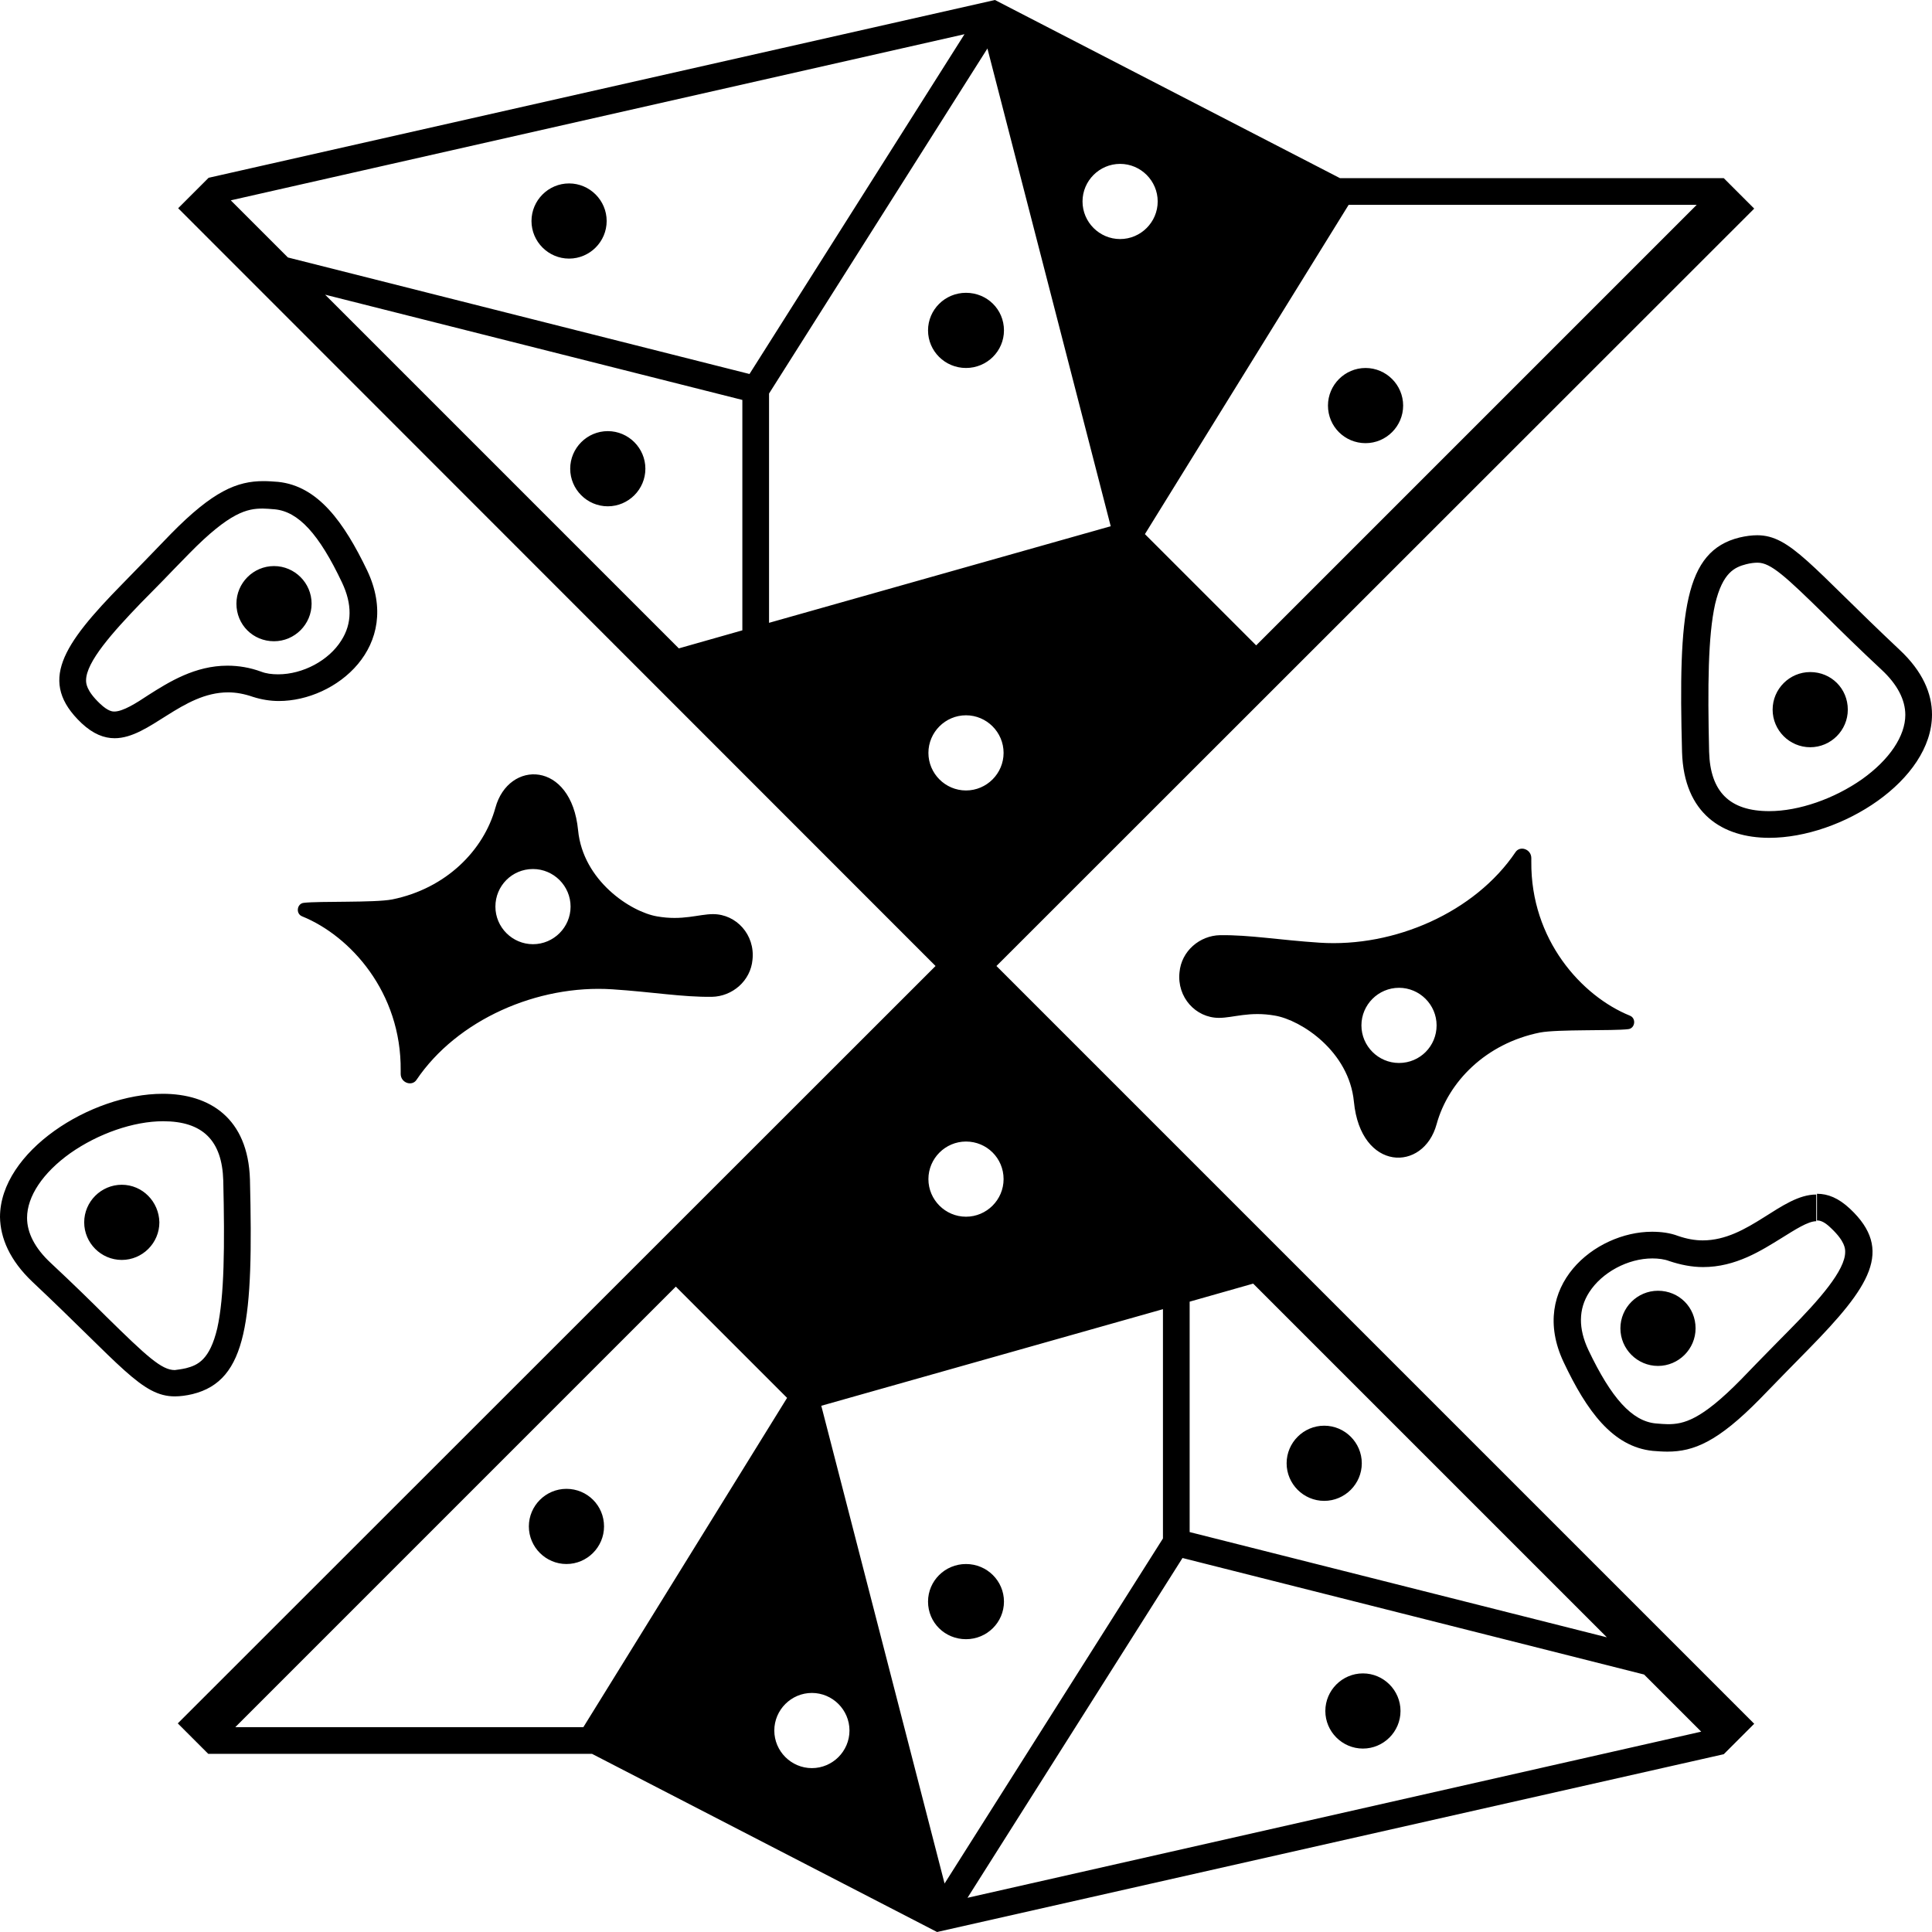 <?xml version="1.0" encoding="utf-8"?>
<!-- Generator: Adobe Illustrator 27.8.1, SVG Export Plug-In . SVG Version: 6.00 Build 0)  -->
<svg version="1.1" id="Layer_1" xmlns="http://www.w3.org/2000/svg" xmlns:xlink="http://www.w3.org/1999/xlink" x="0px" y="0px"
	 viewBox="0 0 514 514" style="enable-background:new 0 0 514 514;" xml:space="preserve">
<style type="text/css">
	.st0{clip-path:url(#SVGID_00000100367211641814492070000018242309208425638579_);}
</style>
<g>
	<defs>
		<rect id="SVGID_1_" x="-103" y="-103" width="720" height="720"/>
	</defs>
	<clipPath id="SVGID_00000023281931339176554490000018126438974413487244_">
		<use xlink:href="#SVGID_1_"  style="overflow:visible;"/>
	</clipPath>
	<g style="clip-path:url(#SVGID_00000023281931339176554490000018126438974413487244_);">
		<path d="M62.9,160.6c0-5.5,4.5-10,10-10c5.5,0,10,4.5,10,10c0,5.5-4.5,10-10,10C67.3,170.6,62.9,166.2,62.9,160.6z M151.4,48.8
			c-5.5,0-10,4.5-10,10c0,5.5,4.5,10,10,10c5.5,0,10-4.5,10-10C161.4,53.3,156.9,48.8,151.4,48.8z M363.3,117.9c5.5,0,10-4.5,10-10
			c0-5.5-4.5-10-10-10c-5.5,0-10,4.5-10,10C353.3,113.5,357.8,117.9,363.3,117.9z M106.6,285.7c0-0.3,0-0.6,0-0.9
			c0.2-20.8-13.4-35.8-26.2-41c-1.8-0.7-1.4-3.4,0.4-3.6c4.1-0.5,18.7,0,23.5-0.9c14.4-2.9,24.4-13.1,27.5-24.4
			c3.5-12.8,20.2-12.6,22,6c1.3,13.4,14,21.7,21,22.9c6.8,1.2,11.1-0.6,14.9-0.6c6.2,0,11.2,5.5,10.5,12.1
			c-0.5,5.7-5.4,9.8-10.8,9.9c-7.9,0.1-15.8-1.3-26.5-2c-19.9-1.3-41.3,8.1-52.1,24.1C109.6,289.1,106.6,288.1,106.6,285.7z
			 M131.8,241.2c0,5.5,4.5,10,10,10c5.5,0,10-4.5,10-10c0-5.5-4.5-10-10-10C136.2,231.2,131.8,235.7,131.8,241.2z M32.4,315.2
			c-5.5,0-10,4.5-10,10c0,5.5,4.5,10,10,10c5.5,0,10-4.5,10-10C42.3,319.7,37.9,315.2,32.4,315.2z M32.6,155.3
			c5.7-5.8,6.1-6.3,12.9-13.3c11.2-11.4,17.6-14,24.6-14c1.3,0,2.6,0.1,3.9,0.2c10.6,1.1,17.5,10.7,23.7,23.6
			c9.5,20.1-8.3,34.7-23.5,34.7c-2.4,0-4.7-0.4-6.9-1.1c-2.3-0.8-4.5-1.2-6.6-1.2c-12.3,0-20.9,12.2-30.2,12.2c-2.8,0-5.7-1.1-8.8-4
			C10.1,181.4,16.5,171.7,32.6,155.3z M22.9,181c0,0.7,0,2.7,3.7,6.2c2.2,2.1,3.4,2.1,3.8,2.1c2.3,0,5.8-2.2,9.1-4.4
			c5.5-3.5,12.4-7.8,21-7.8c3,0,6,0.5,9,1.6c1.3,0.5,2.8,0.7,4.5,0.7c6.6,0,13.5-3.7,16.8-9c2.9-4.5,2.9-9.7,0.2-15.4
			c-6.1-12.9-11.6-18.9-17.9-19.5c-1.3-0.1-2.3-0.2-3.2-0.2c-4.1,0-8.7,0.9-19.5,11.9c-3.4,3.5-5.2,5.3-6.9,7.1
			c-1.7,1.7-3.2,3.3-6.1,6.2C30,168.2,22.9,176.1,22.9,181z M161.7,134.7c5.5,0,10-4.5,10-10c0-5.5-4.5-10-10-10
			c-5.5,0-10,4.5-10,10C151.7,130.2,156.2,134.7,161.7,134.7z M51.2,370.9c-1.7,0.4-3.3,0.6-4.7,0.6c-8.8,0-14.3-8.3-37.9-30.5
			c-6-5.7-8.5-11.6-8.6-17.2C0,306.4,24.1,291,43.3,291c12.4,0,22.7,6.4,23.2,22.8C67.4,351,65.9,367.3,51.2,370.9z M49.5,364
			c3.1-0.8,6.3-2.2,8.3-10.6c1.9-8.5,2-21.9,1.6-39.3c-0.3-10.7-5.5-15.8-16-15.8c-7.9,0-17.3,3.3-24.7,8.5
			c-7.3,5.2-11.5,11.5-11.5,17.2c0,4,2.1,8.1,6.3,12c6,5.6,10.9,10.4,14.8,14.3c10.8,10.6,14.7,14.2,18.2,14.2
			C47.2,364.4,48.2,364.3,49.5,364z M352.3,379.3c-5.5,0-10,4.5-10,10c0,5.5,4.5,10,10,10c5.5,0,10-4.5,10-10
			C362.3,383.8,357.8,379.3,352.3,379.3z M407.4,228.3c0,0.3,0,0.6,0,0.9c-0.2,20.8,13.4,35.8,26.2,41c1.8,0.7,1.4,3.4-0.4,3.6
			c-4.1,0.5-18.7,0-23.5,0.9c-14.4,2.9-24.4,13.1-27.5,24.4c-3.5,12.8-20.2,12.6-22-6c-1.3-13.4-14-21.7-21-22.9
			c-6.8-1.2-11.1,0.6-14.9,0.6c-6.2,0-11.2-5.5-10.5-12.1c0.5-5.7,5.4-9.8,10.8-9.9c7.9-0.1,15.8,1.3,26.5,2
			c19.9,1.3,41.3-8.1,52.1-24.1C404.4,224.9,407.4,225.9,407.4,228.3z M382.2,272.8c0-5.5-4.5-10-10-10c-5.5,0-10,4.5-10,10
			c0,5.5,4.5,10,10,10C377.8,282.8,382.2,278.3,382.2,272.8z M441.1,343.4c-5.5,0-10,4.5-10,10c0,5.5,4.5,10,10,10
			c5.5,0,10-4.5,10-10C451.1,347.8,446.7,343.4,441.1,343.4z M514,190.1c0,17.5-24.1,32.8-43.3,32.8c-12.4,0-22.7-6.4-23.2-22.8
			c-1-37.2,0.6-53.5,15.3-57.1c1.7-0.4,3.3-0.6,4.7-0.6c8.8,0,14.3,8.3,37.9,30.5C511.5,178.6,514,184.5,514,190.1z M506.9,190.2
			c0-4-2.1-8.1-6.3-12c-6-5.6-10.9-10.4-14.8-14.3c-10.8-10.6-14.7-14.2-18.2-14.2c-0.8,0-1.8,0.1-3,0.4c-3.1,0.8-6.3,2.2-8.3,10.6
			c-1.9,8.5-2,21.9-1.6,39.3c0.3,10.7,5.5,15.8,16,15.8c7.9,0,17.3-3.3,24.7-8.5C502.7,202.1,506.9,195.8,506.9,190.2z M265.1,257
			l201.6,201.6l-8.1,8.1L249.3,514l-91.8-47.4H55.4l-8.1-8.1L248.9,257L47.4,55.4l8.1-8.1L264.7,0l91.8,47.4h102.1l8.1,8.1
			L265.1,257z M304.6,142.1l29.6,29.6L451.4,54.5h-92.6L304.6,142.1z M288,53.6c0,5.5,4.5,10,10,10c5.5,0,10-4.5,10-10
			c0-5.5-4.5-10-10-10C292.5,43.6,288,48.1,288,53.6z M197.5,106.4l-111-28l94.1,94.1l16.9-4.8V106.4z M199.4,99.5l57.2-90.4
			L61.4,53.3l15.2,15.2L199.4,99.5z M204.6,165.7l90.9-25.7L262.7,12.9l-58.1,91.8L204.6,165.7L204.6,165.7z M267.1,87.9
			c0,5.5-4.5,10-10.1,10s-10.1-4.5-10.1-10c0-5.5,4.5-10,10.1-10S267.1,82.3,267.1,87.9z M246.9,426.1c0-5.5,4.5-10,10.1-10
			s10.1,4.5,10.1,10c0,5.5-4.5,10-10.1,10S246.9,431.7,246.9,426.1z M257,210.3c5.5,0,10-4.5,10-10c0-5.5-4.5-10-10-10
			c-5.5,0-10,4.5-10,10C247,205.8,251.5,210.3,257,210.3z M160.9,450.3l48.5-78.4l-29.6-29.6L62.6,459.5h92.6L160.9,450.3z
			 M226,460.4c0-5.5-4.5-10-10-10c-5.5,0-10,4.5-10,10c0,5.5,4.5,10,10,10C221.5,470.4,226,465.9,226,460.4z M316.5,407.6l111,28
			l-94.1-94.1l-16.9,4.8L316.5,407.6L316.5,407.6z M314.6,414.5l-57.2,90.4l195.2-44.2l-15.2-15.2L314.6,414.5z M309.4,348.3
			L218.5,374l32.8,127.1l58.1-91.8L309.4,348.3L309.4,348.3z M257,303.7c-5.5,0-10,4.5-10,10c0,5.5,4.5,10,10,10c5.5,0,10-4.5,10-10
			C267,308.1,262.5,303.7,257,303.7z M492.2,321.6c-3.1-2.9-5.9-4-8.8-4v7.1c0.5,0,1.7,0,3.8,2.1c3.7,3.5,3.7,5.5,3.7,6.2
			c0.1,4.9-7,12.9-14.7,20.7c-2.9,2.9-4.4,4.5-6.1,6.2c-1.7,1.7-3.5,3.6-6.9,7.1c-10.7,10.9-15.3,11.9-19.5,11.9
			c-0.9,0-1.9-0.1-3.2-0.2c-6.3-0.6-11.8-6.7-17.9-19.5c-2.7-5.7-2.7-10.9,0.2-15.4c3.4-5.3,10.3-9,16.8-9c1.6,0,3.2,0.2,4.5,0.7
			c3,1,6,1.6,9,1.6c8.7,0,15.5-4.4,21-7.8c3.4-2.1,6.9-4.4,9.1-4.4v-7.1c-9.3,0-17.9,12.2-30.2,12.2c-2.1,0-4.3-0.4-6.6-1.2
			c-2.1-0.8-4.5-1.1-6.9-1.1c-15.2,0-33,14.6-23.5,34.7c6.1,12.9,13,22.5,23.7,23.6c1.3,0.1,2.6,0.2,3.9,0.2c7,0,13.4-2.6,24.6-14
			c6.8-7,7.2-7.4,12.9-13.2C497.5,342.3,503.9,332.6,492.2,321.6z M481.6,178.8c-5.5,0-10,4.5-10,10c0,5.5,4.5,10,10,10
			c5.5,0,10-4.5,10-10C491.6,183.2,487.2,178.8,481.6,178.8z M150.7,396.1c-5.5,0-10,4.5-10,10c0,5.5,4.5,10,10,10
			c5.5,0,10-4.5,10-10C160.7,400.5,156.2,396.1,150.7,396.1z M362.6,465.2c5.5,0,10-4.5,10-10c0-5.5-4.5-10-10-10
			c-5.5,0-10,4.5-10,10C352.6,460.7,357.1,465.2,362.6,465.2z"/>
	</g>
</g>
</svg>
